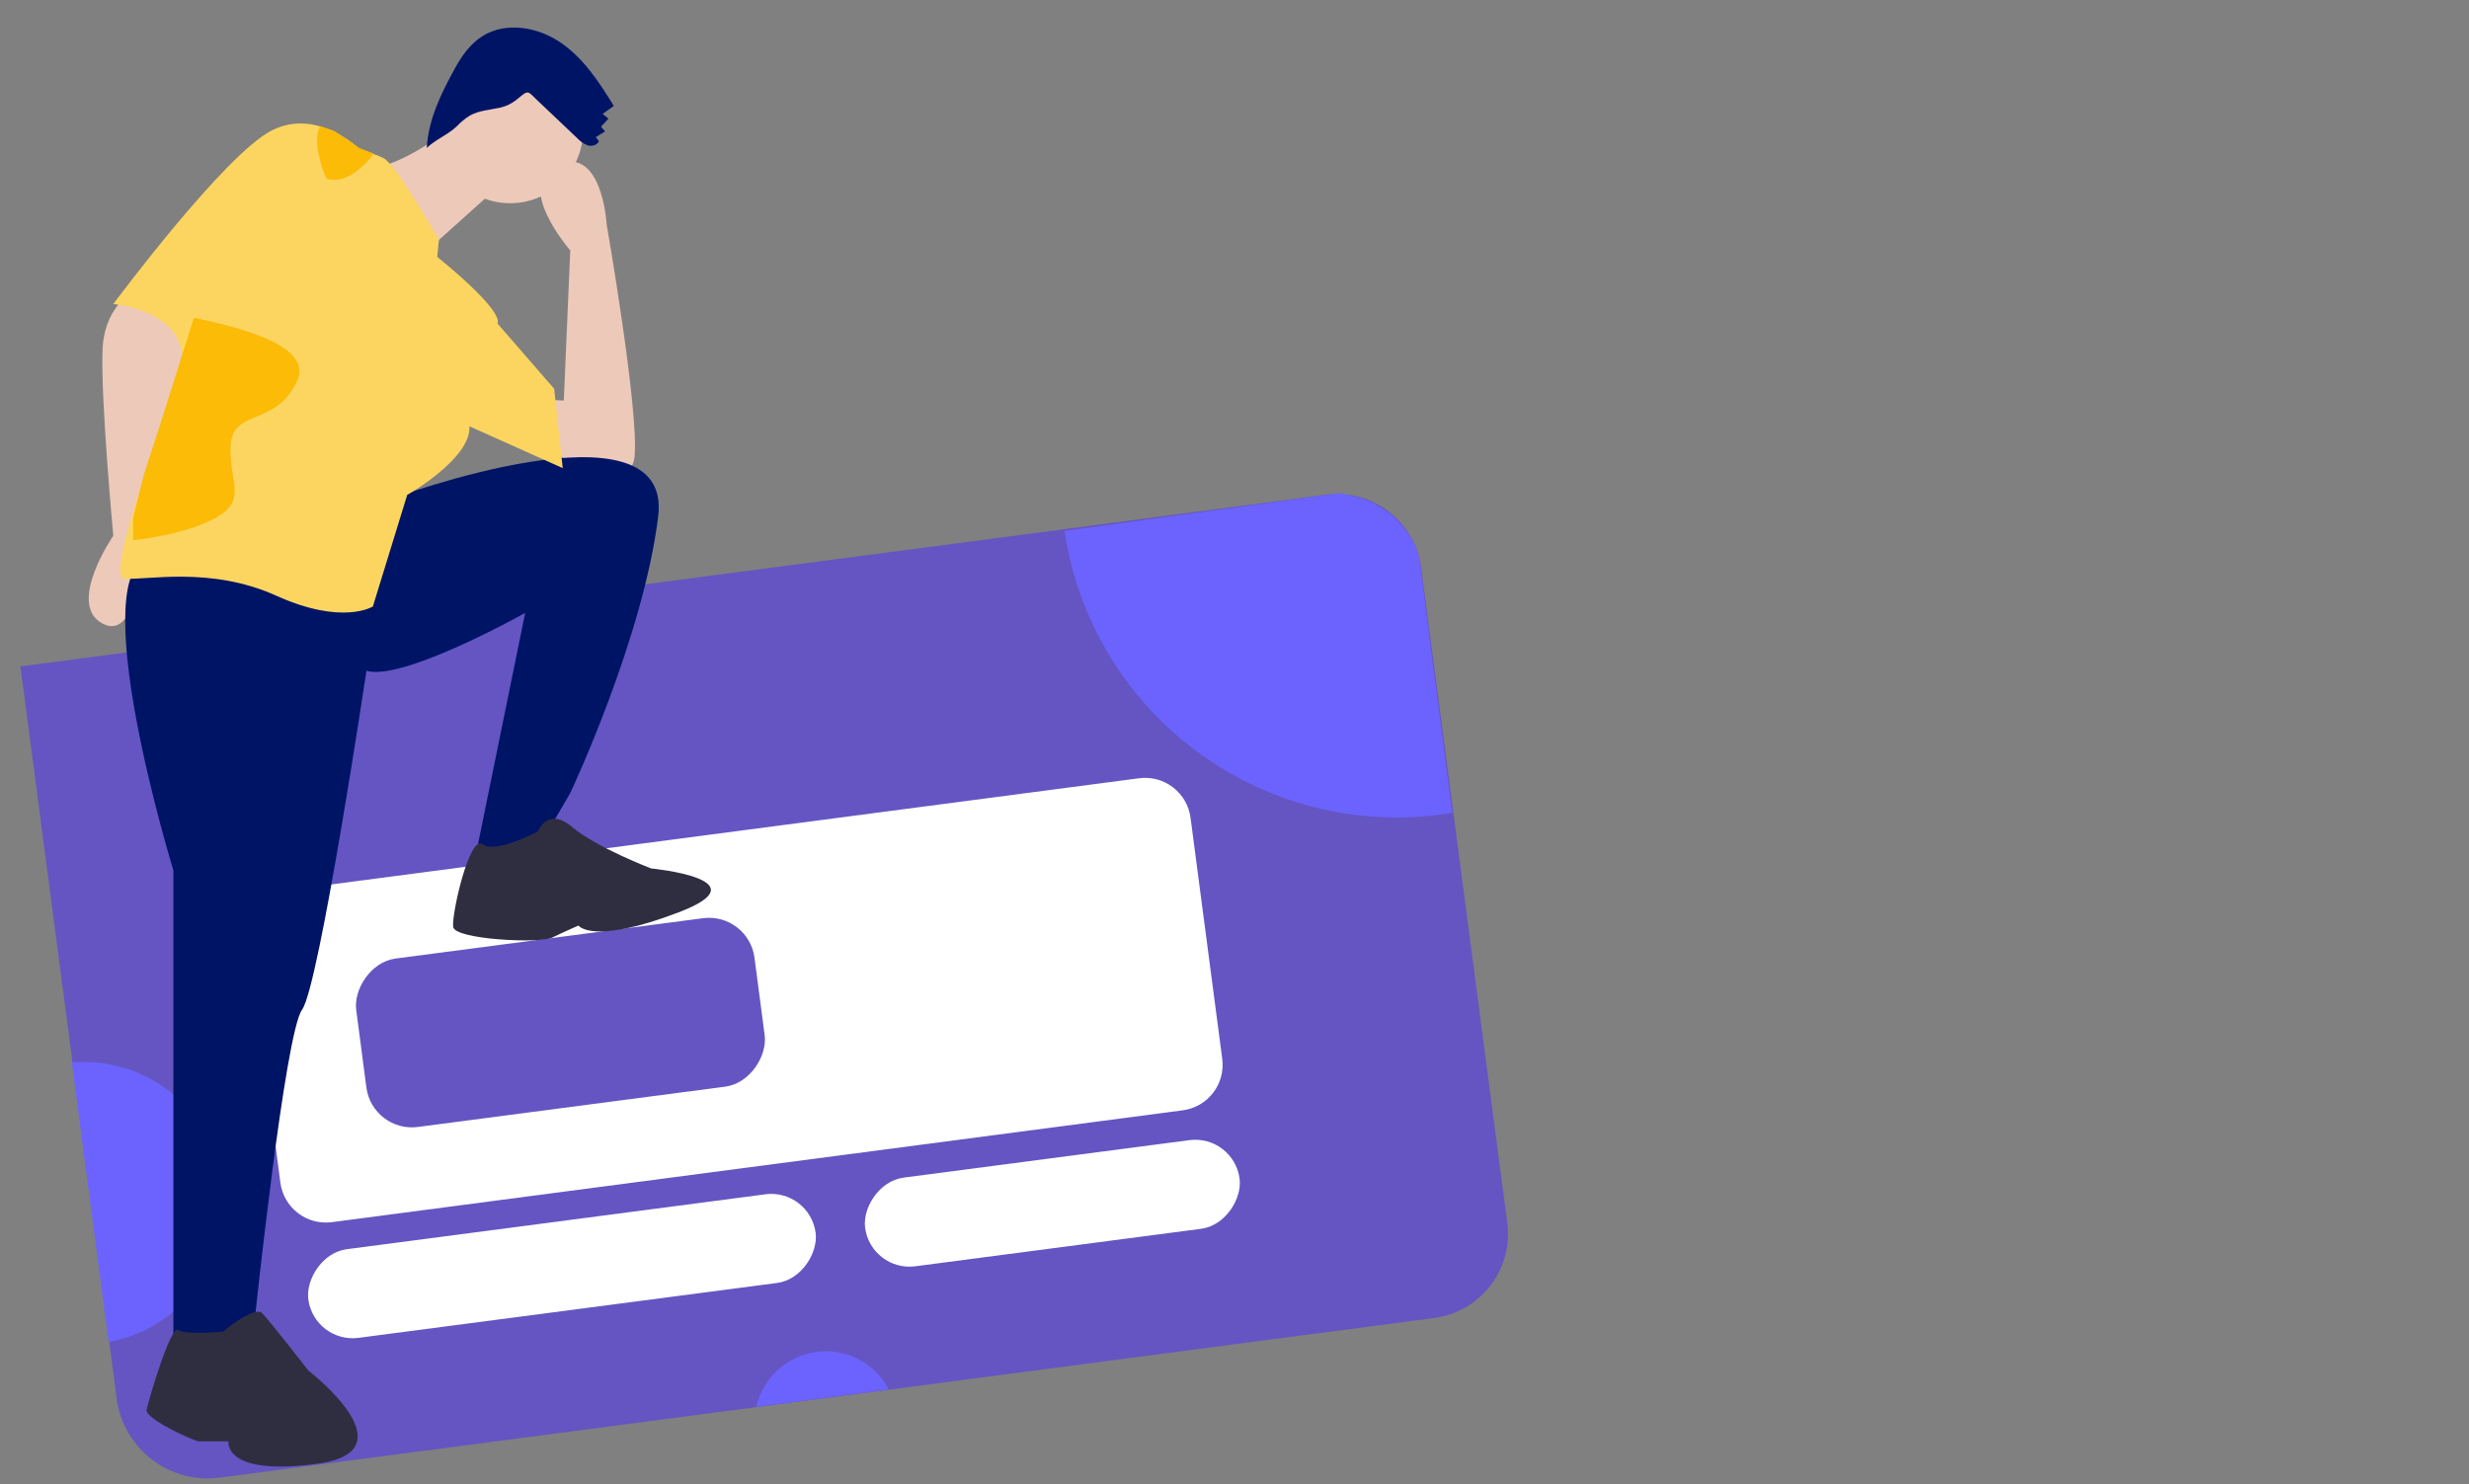 <svg width="1076" height="647" viewBox="0 0 1076 647" fill="none" xmlns="http://www.w3.org/2000/svg">
<rect x="0" y="0" width="1076" height="647" fill="#808080" stroke="none"/>
<g clip-path="url(#clip0)">
<path d="M656.88 533.024C659.543 553.284 645.279 571.867 625.019 574.531L95.734 644.119C73.832 646.998 53.741 631.577 50.862 609.674L8.897 290.488L577.839 215.686C598.1 213.023 616.683 227.287 619.347 247.548L656.88 533.024Z" fill="#6455C2"/>
<path d="M463.945 231.435C469.572 269.421 489.903 303.673 520.553 326.806C551.204 349.938 589.718 360.098 627.79 355.094C629.496 354.87 631.187 354.617 632.875 354.335L618.5 243C616.289 235.533 613.699 231.37 606 224C597.573 218.709 597 217.5 583.5 215L463.945 231.435Z" fill="#6C63FF"/>
<path d="M329.626 613.246L387.335 605.656C384.387 600.036 379.786 595.456 374.152 592.534C368.518 589.613 362.124 588.49 355.832 589.317C349.54 590.145 343.654 592.883 338.967 597.162C334.281 601.441 331.02 607.055 329.626 613.246V613.246Z" fill="#6C63FF"/>
<path d="M31.308 463.129L47.335 584.98C62.878 582.158 76.74 573.465 86.049 560.702C95.358 547.94 99.402 532.085 97.342 516.423C95.282 500.761 87.276 486.491 74.983 476.57C62.69 466.649 47.052 461.836 31.308 463.129V463.129Z" fill="#6C63FF"/>
<path d="M518.841 356.469C517.401 345.518 507.356 337.807 496.405 339.247L125.596 387.999C114.644 389.439 106.933 399.484 108.373 410.435L122.191 515.531C123.631 526.482 133.676 534.193 144.627 532.753L515.436 484.001C526.388 482.561 534.098 472.516 532.658 461.565L518.841 356.469Z" fill="white"/>
<rect width="175.151" height="74.1" rx="20" transform="matrix(-0.991 0.13 0.13 0.991 326.212 397.657)" fill="#6455C2"/>
<rect width="223.101" height="39" rx="19.5" transform="matrix(-0.991 0.13 0.13 0.991 352.92 518.068)" fill="white"/>
<rect width="164.686" height="39" rx="19.5" transform="matrix(-0.991 0.13 0.13 0.991 537.685 494.465)" fill="white"/>
<path d="M62.464 124.12C62.464 124.12 45.635 130.664 44.7 152.168C43.766 173.671 49.375 233.506 49.375 233.506C49.375 233.506 28.807 263.424 44.7 271.839C60.594 280.253 62.464 238.181 62.464 238.181L81.163 149.363C81.163 149.363 69.944 123.185 62.464 124.12Z" fill="#EDC9B9"/>
<path d="M234.491 193.304C234.491 193.304 274.693 219.482 276.563 198.914C278.433 178.346 264.409 97.942 264.409 97.942C264.409 97.942 262.539 63.349 242.906 71.764C223.272 80.178 248.515 109.161 248.515 109.161L245.71 174.606L227.012 173.671L234.491 193.304Z" fill="#EDC9B9"/>
<path d="M169.981 217.613C169.981 217.613 293.392 171.801 286.847 225.092C280.303 278.383 248.515 345.698 248.515 345.698L228.882 379.356H206L228.882 267.164C228.882 267.164 175.591 297.082 159.697 292.407C159.697 292.407 139.128 429.842 131.649 440.126C124.169 450.41 111.08 574.756 111.08 574.756L98.926 589.715H75.553V379.356C75.553 379.356 35.351 248.465 66.204 241.921C97.056 235.376 169.981 217.613 169.981 217.613Z" fill="#001466"/>
<path d="M97.135 580.461C97.135 580.461 110.92 569.108 114.164 572.352C117.407 575.595 134.436 597.489 134.436 597.489C134.436 597.489 179.845 632.357 138.49 638.034C97.135 643.71 99.567 628.303 99.567 628.303H86.593C84.972 628.303 63.078 618.572 63.889 614.518C64.699 610.464 74.43 577.402 77.674 579.742C80.917 582.082 97.135 580.461 97.135 580.461Z" fill="#2F2E41"/>
<path d="M222.337 88.592C204.781 88.592 190.549 74.361 190.549 56.805C190.549 39.249 204.781 25.017 222.337 25.017C239.893 25.017 254.125 39.249 254.125 56.805C254.125 74.361 239.893 88.592 222.337 88.592Z" fill="#EDC9B9"/>
<path d="M199.899 53.065C199.899 53.065 175.591 73.633 158.762 73.633C141.933 73.633 183.07 111.966 183.07 111.966L219.532 79.243L199.899 53.065Z" fill="#EDC9B9"/>
<path d="M190.549 111.966L191.278 104.6C191.278 104.6 172.786 71.764 167.176 68.959C161.567 66.154 157.827 66.154 157.827 66.154C157.827 66.154 139.128 46.52 118.56 56.805C97.991 67.089 49.375 132.534 49.375 132.534C49.375 132.534 83.967 135.339 79.293 162.452C79.293 162.452 44.7 251.27 54.05 252.205C63.399 253.14 91.447 246.596 120.43 259.685C149.412 272.774 162.502 264.359 162.502 264.359L177.46 215.743C177.46 215.743 205.508 199.849 204.573 185.825L245.243 204.056L241.503 169.464L216.728 140.948C216.728 140.948 221.402 137.209 190.549 111.966Z" fill="#FCD561"/>
<path d="M251.578 60.241C252.841 61.645 254.424 62.724 256.194 63.385C258.004 63.896 260.285 63.269 261.007 61.532L259.663 59.783L263.692 57.279L261.936 55.219L265.182 51.694L262.62 49.662L267.497 46.174C261.176 35.859 254.34 25.416 244.36 18.578C234.381 11.74 220.436 9.311 210.212 15.778C204.904 19.136 201.151 24.465 198.144 29.98C192.098 41.07 186.768 51.881 185.981 64.487C189.779 60.789 195.324 58.705 199.122 55.006C200.804 53.221 202.71 51.661 204.792 50.365C208.764 48.125 213.518 47.927 217.965 46.916C221.705 46.066 224.131 44.381 226.96 41.971C230.326 39.105 230.463 40.213 233.862 43.44C239.763 49.045 245.669 54.645 251.578 60.241Z" fill="#001466"/>
<path d="M129.516 166C136.716 150 101.516 142.167 84.516 138.5L69.016 187.5L62.516 207.5L58.016 226V235.5C64.016 234.833 81.516 232.4 93.516 226C108.516 218 99.516 210 100.516 194C101.516 178 120.516 186 129.516 166Z" fill="#FBBB06"/>
<path d="M143.516 78C146.183 79.167 153.816 78.6 163.016 67L156.516 64.5L152.516 61.5L145.516 57L139.516 55C138.516 56.333 137.116 61.2 139.516 70C141.916 78.8 143.183 79 143.516 78Z" fill="#FBBB06"/>
<path d="M234.45 362.402C234.45 362.402 238.671 351.474 249.281 360.452C259.891 369.43 283.723 378.555 283.723 378.555C283.723 378.555 333.387 383.341 295.673 397.729C257.96 412.118 252.107 403.457 252.107 403.457C252.107 403.457 245.862 406.164 240.544 408.75C235.226 411.335 198.221 409.599 197.49 404.037C196.759 398.476 204.662 363.624 210.31 368C215.959 372.377 234.45 362.402 234.45 362.402Z" fill="#2F2E41"/>
</g>
<defs>
<clipPath id="clip0">
<rect width="1075.52" height="646.899" transform="matrix(-1 0 0 1 1075.52 0)" fill="white"/>
</clipPath>
</defs>
</svg>
